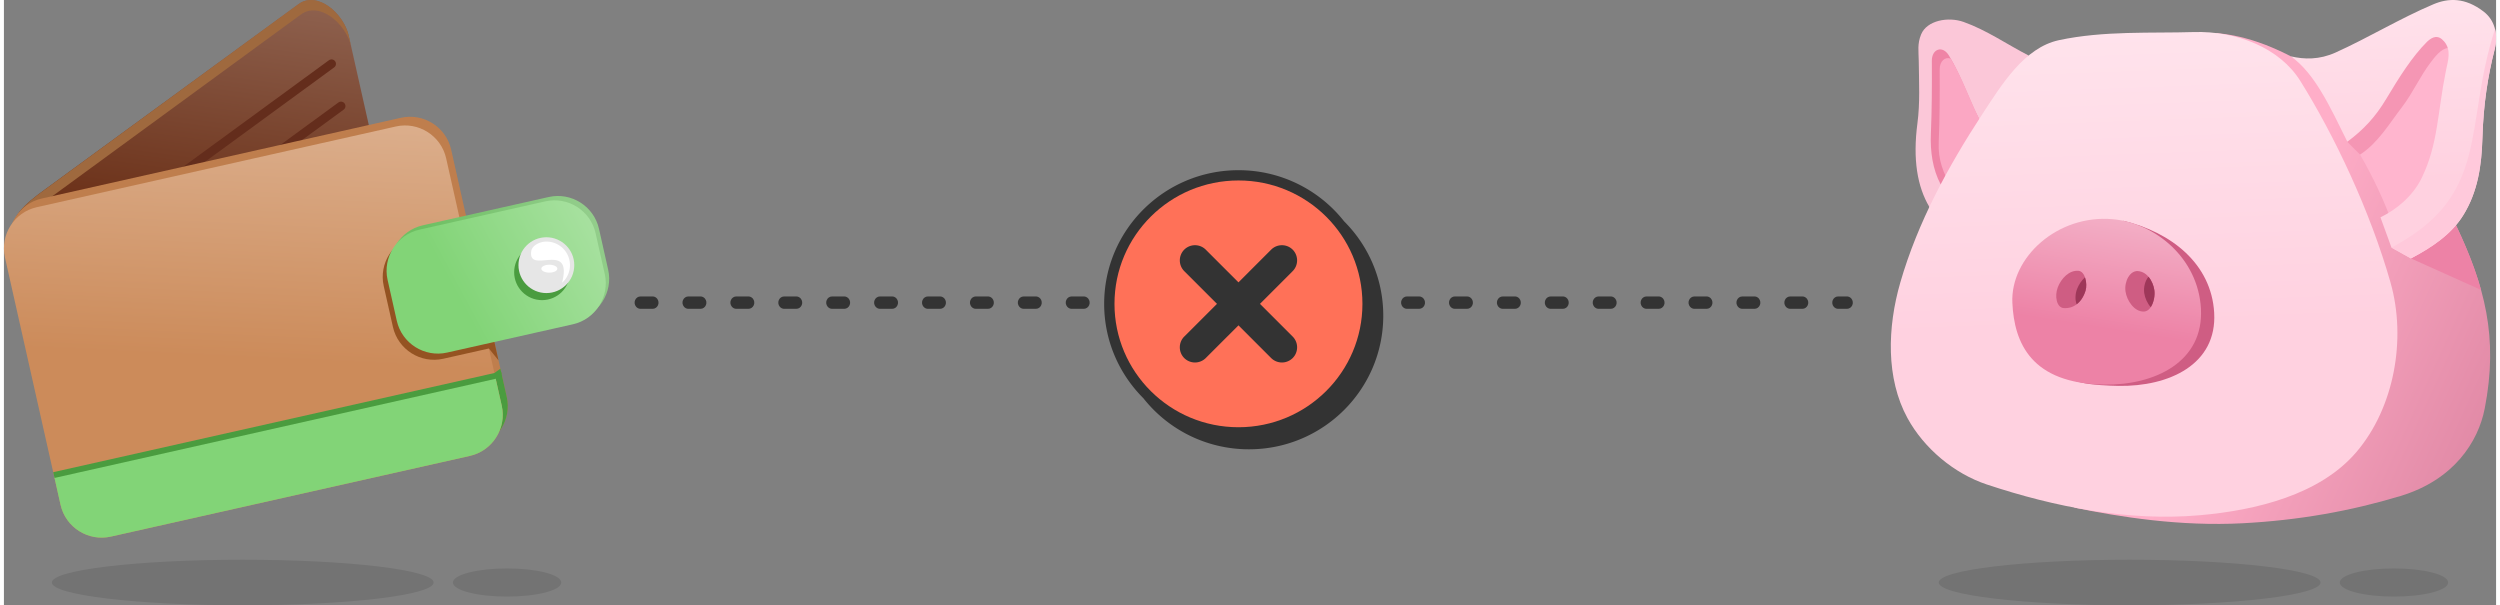 <?xml version="1.0" encoding="UTF-8"?>
<svg xmlns="http://www.w3.org/2000/svg" xmlns:xlink="http://www.w3.org/1999/xlink" width="570" height="138" viewBox="0 0 569.966 138.426" shape-rendering="geometricPrecision" image-rendering="optimizeQuality" fill-rule="evenodd" xmlns:v="https://vecta.io/nano"><rect x="0" y="0" width="569.966" height="138.426" fill="#808080" stroke="none"/><style><![CDATA[.e{fill-opacity:.102}.f{fill-rule:nonzero}]]></style><defs><linearGradient id="A" x1="496.856" y1="74.65" x2="490.645" y2="-95.721" xlink:href="#K"><stop offset="0" stop-color="#ffd1e0"/><stop offset="1" stop-color="#fefefe"/></linearGradient><linearGradient id="B" x1="49.573" y1="81.815" x2="58.053" y2="-100.21" xlink:href="#K"><stop offset="0" stop-color="#cc8b5a"/><stop offset="1" stop-color="#fefefe"/></linearGradient><linearGradient id="C" x1="98.041" y1="57.332" x2="202.122" y2="1.086" xlink:href="#K"><stop offset="0" stop-color="#82d477"/><stop offset="1" stop-color="#fefefe"/></linearGradient><linearGradient id="D" x1="515.951" y1="63.008" x2="700.032" y2="147.045" xlink:href="#K"><stop offset="0" stop-color="#ffaec8"/><stop offset="1" stop-color="#9e3759"/></linearGradient><linearGradient id="E" x1="98.818" y1="56.338" x2="202.899" y2=".092" xlink:href="#K"><stop offset="0" stop-color="#6ec063"/><stop offset="1" stop-color="#ebecec"/></linearGradient><linearGradient id="F" x1="42.846" y1="73.48" x2="75.633" y2="-169.032" xlink:href="#K"><stop offset="0" stop-color="#5c1b00"/><stop offset="1" stop-color="#fefefe"/></linearGradient><linearGradient id="G" xlink:href="#A" x1="554.509" y1="41.201" x2="549.842" y2="-68.784"/><linearGradient id="H" x1="478.398" y1="74.844" x2="489.388" y2="5.249" xlink:href="#K"><stop offset="0" stop-color="#ed82a6"/><stop offset="1" stop-color="#fefefe"/></linearGradient><path id="I" d="M486.158 128.017c24.109 0 43.653 2.33 43.653 5.205s-19.544 5.205-43.653 5.205-43.653-2.33-43.653-5.205 19.544-5.205 43.653-5.205z"/><path id="J" d="M546.615 130.007c6.841 0 12.387 1.439 12.387 3.215s-5.546 3.216-12.387 3.216-12.387-1.439-12.387-3.216 5.545-3.215 12.387-3.215z"/><linearGradient id="K" gradientUnits="userSpaceOnUse"/></defs><path d="M441.634 55.226l-1.279-7.898c-2.743-4.629-3.825-10.829-2.724-19.175.604-4.582.358-9.26.296-14.225-.027-2.21-.359-3.88.545-6.067 1.32-3.189 6.169-4.103 9.721-2.84 5.253 1.869 9.909 5.12 14.864 7.68l2.55 21.178-23.973 21.347z" fill="#fbc7d8"/><path d="M454.875 31.937l-3.135-4.709c-2.291-4.367-3.991-9.65-6.888-14.496-1.465-2.452-3.944-1.561-3.93 1.171.032 6.178.01 11.151-.219 16.638-.172 4.114.397 8.143 2.235 11.628l4.573 2.276 7.364-12.508z" fill="#ef84a6"/><path d="M445.249 13.412c-1.264-.497-2.543.515-2.532 2.48.031 6.178.009 11.151-.22 16.638-.172 4.112 1.027 6.872 2.864 10.357l2.269 2.04.228.113 7.363-12.508-3.134-4.709c-2.277-4.341-3.972-9.588-6.838-14.411z" fill="#fba7c3"/><path d="M506.022 7.57l-32.538 108.518c10.37 2.146 24.257 4.343 38.555 3.582 12.839-.683 24.627-2.779 36.07-6.236 12.205-3.688 17.779-12.414 19.255-19.982 3.197-16.386-.019-28.126-6.619-42.077-6.399-13.531-18.582-23.373-29.5-33.609-10.543-7.031-18.462-9.604-25.223-10.196z" fill="url(#D)"/><path d="M566.531 66.314c-1.362-4.909-3.341-9.772-5.786-14.939-.572-1.213-1.193-2.395-1.854-3.55l-8.403 11.278 16.043 7.211z" fill="#ed82a6"/><path d="M539.17 31.832l-.317 3.523c3.205 5.512 5.593 10.825 7.518 16.024l14.704-18.451L563.296 8.2l-8.496 2.854-15.63 20.778z" fill="#ffb5ce"/><path d="M535.66 20.135l.244 12.277 2.949 2.943c4.073-2.609 6.666-7.039 9.61-10.881 2.461-3.213 4.103-7.005 6.557-10.222.905-1.185 2.313-3.093 3.9-3.263l4.46-3.732-9.378-2.47-18.342 15.348z" fill="#f596b4"/><path d="M469.985 9.189c10.241-2.203 21.283-1.555 30.773-1.856 9.928-.314 19.726 3.666 24.406 11.136 7.872 12.565 16.067 29.953 20.67 46.181 3.661 12.908.843 28.567-7.792 38.712-8.357 9.816-23.003 13.343-35.829 14.473-16.343 1.438-33.141-1.855-48.711-7.029-7.485-2.488-14.377-8.26-18.156-15.194-4.955-9.09-4.602-20.733-1.628-31.03 3.961-13.715 10.944-26.55 18.761-38.489 4.444-6.789 9.583-15.2 17.506-16.904z" fill="url(#A)"/><path d="M546.041 56.623l4.447 2.48c4.917-2.574 9.268-5.571 11.914-9.791 3.449-5.498 4.261-11.671 4.434-17.686.226-7.815 1.269-14.322 2.77-20.194.966-3.78-.061-6.914-2.474-8.772-4.257-3.278-8.084-3.131-11.523-1.673-7.64 3.238-14.763 7.598-22.325 11.017-3.76 1.7-7.226 1.594-10.245.883 5.474 3.93 8.834 11.285 12.914 19.53 3.761-2.805 6.444-5.706 8.872-9.768 3.033-5.074 5.969-9.715 9.369-13.116 1.256-1.168 2.535-1.658 3.903-.043 1.703 2.014.859 4.413.41 6.623-1.957 9.647-1.777 16.827-5.541 24.564-2.087 4.29-5.913 7.311-9.443 9.029l2.518 6.917z" fill="url(#G)"/><path d="M546.041 56.623l4.447 2.48c4.917-2.574 9.268-5.571 11.914-9.791 3.449-5.498 4.261-11.671 4.434-17.686.226-7.815 1.269-14.322 2.77-20.194.45-1.758.467-3.376.116-4.792-7.27 22.398-.824 37.912-23.681 49.983z" fill="#ffc9db"/><path d="M462.535 69.969c-.494-10.126 7.956-15.029 22.189-19.472 10.936 2.615 20.113 9.808 20.77 21.004.696 11.878-10.343 16.941-21.89 16.756-2.372-.037-5.787-.232-7.669-.6-11.387-2.219-13.024-10.012-13.4-17.688z" fill="#cf5d83"/><path d="M459.339 69.252c-.473-10.388 10.353-20.252 22.977-19.117 9.763.877 19.518 8.963 20.151 20.447.669 12.185-10.548 17.545-22.099 17.382-16.717-.236-20.613-9.537-21.029-18.712z" fill="url(#H)"/><path d="M476.076 66.489c.472-1.509-.04-4.418-1.613-4.553-2.142-.181-3.944 1.743-4.724 3.749-.799 2.045-.268 4.629 1.3 4.769 2.126.191 4.141-1.097 5.037-3.965zm9.137.155c-.317-2.275 1.007-4.798 2.863-4.644 2.185.179 3.464 2.441 3.744 4.389.26 1.816-.585 4.813-2.416 4.868-2.149.063-3.895-2.479-4.191-4.613z" fill="#cf5d83"/><path d="M490.983 70.259c-.787-.906-1.332-2.122-1.486-3.231-.19-1.369.213-2.828.969-3.739h0c.743.864 1.201 2.029 1.354 3.101.167 1.166-.123 2.82-.837 3.869zm-16.943-.656c-.376-.967-.361-2.335.102-3.522.383-.985 1.013-1.95 1.808-2.655.348.982.385 2.234.126 3.063-.444 1.422-1.165 2.457-2.036 3.114z" fill="#9e3759"/><use xlink:href="#I" class="e"/><use xlink:href="#J" class="e"/><g fill="#333" class="f"><path d="M145.606 67.796c-1.181 0-1.801 1.427-1.019 2.364.278.302.612.471 1.019.471h2.739c1.182 0 1.801-1.428 1.019-2.365-.277-.302-.611-.47-1.019-.47h-2.739zm275.879 2.835c1.181 0 1.801-1.428 1.019-2.365-.278-.302-.612-.47-1.019-.47h-1.972c-1.181 0-1.801 1.427-1.019 2.364.277.302.612.471 1.019.471h1.972zm-10.189 0c1.181 0 1.801-1.428 1.019-2.365-.278-.302-.612-.47-1.019-.47h-2.74c-1.181 0-1.8 1.427-1.019 2.364.278.302.612.471 1.019.471h2.74zm-10.957 0c1.182 0 1.801-1.428 1.019-2.365-.277-.302-.611-.47-1.019-.47H397.6c-1.181 0-1.801 1.427-1.019 2.364.278.302.612.471 1.019.471h2.739zm-10.956 0c1.181 0 1.801-1.428 1.019-2.365-.277-.302-.612-.47-1.019-.47h-2.739c-1.181 0-1.801 1.427-1.019 2.364.277.302.612.471 1.019.471h2.739zm-10.956 0c1.181 0 1.801-1.428 1.019-2.365-.278-.302-.612-.47-1.019-.47h-2.739c-1.182 0-1.801 1.427-1.02 2.364.278.302.612.471 1.02.471h2.739zm-10.956 0c1.181 0 1.8-1.428 1.019-2.365-.278-.302-.612-.47-1.019-.47h-2.74c-1.181 0-1.801 1.427-1.019 2.364.278.302.612.471 1.019.471h2.74zm-10.957 0c1.181 0 1.801-1.428 1.019-2.365-.277-.302-.612-.47-1.019-.47h-2.739c-1.181 0-1.801 1.427-1.019 2.364.277.302.612.471 1.019.471h2.739zm-10.956 0c1.181 0 1.801-1.428 1.019-2.365-.277-.302-.612-.47-1.019-.47h-2.739c-1.181 0-1.801 1.427-1.019 2.364.277.302.612.471 1.019.471h2.739zm-10.956 0c1.181 0 1.8-1.428 1.019-2.365-.278-.302-.612-.47-1.019-.47h-2.739c-1.181 0-1.801 1.427-1.02 2.364.278.302.613.471 1.02.471h2.739zm-10.957 0c1.182 0 1.801-1.428 1.02-2.365-.278-.302-.613-.47-1.02-.47h-2.738c-1.182 0-1.802 1.427-1.02 2.364.278.302.612.471 1.02.471h2.738zm-10.956 0c1.181 0 1.801-1.428 1.02-2.365-.278-.302-.613-.47-1.02-.47h-2.739c-1.181 0-1.801 1.427-1.019 2.364.277.302.612.471 1.019.471h2.739zm-10.956 0c1.181 0 1.801-1.428 1.019-2.365-.277-.302-.612-.47-1.019-.47h-2.739c-1.181 0-1.801 1.427-1.02 2.364.278.302.613.471 1.02.471h2.739zm-10.957 0c1.182 0 1.802-1.428 1.02-2.365-.278-.302-.612-.47-1.02-.47h-2.738c-1.182 0-1.801 1.427-1.02 2.364.278.302.613.471 1.02.471h2.738zm-10.956 0c1.181 0 1.801-1.428 1.02-2.365-.278-.302-.613-.47-1.02-.47h-2.739c-1.181 0-1.801 1.427-1.019 2.364.277.302.612.471 1.019.471h2.739zm-10.956 0c1.181 0 1.801-1.428 1.019-2.365-.277-.302-.612-.47-1.019-.47h-2.739c-1.181 0-1.801 1.427-1.019 2.364.277.302.612.471 1.019.471h2.739zm-10.956 0c1.181 0 1.801-1.428 1.019-2.365-.278-.302-.612-.47-1.019-.47h-2.739c-1.181 0-1.801 1.427-1.02 2.364.278.302.613.471 1.02.471h2.739zm-10.957 0c1.182 0 1.802-1.428 1.02-2.365-.278-.302-.612-.47-1.02-.47h-2.739c-1.181 0-1.8 1.427-1.019 2.364.278.302.612.471 1.019.471h2.739zm-10.956 0c1.181 0 1.801-1.428 1.02-2.365-.278-.302-.613-.47-1.02-.47h-2.739c-1.181 0-1.801 1.427-1.019 2.364.278.302.612.471 1.019.471h2.739zm-10.956 0c1.181 0 1.801-1.428 1.019-2.365-.277-.302-.612-.47-1.019-.47H222.3c-1.181 0-1.801 1.427-1.019 2.364.277.302.612.471 1.019.471h2.739zm-10.956 0c1.181 0 1.801-1.428 1.019-2.365-.278-.302-.612-.47-1.019-.47h-2.739c-1.182 0-1.801 1.427-1.02 2.364.278.302.612.471 1.02.471h2.739zm-10.956 0c1.181 0 1.8-1.428 1.019-2.365-.278-.302-.612-.47-1.019-.47h-2.74c-1.181 0-1.801 1.427-1.019 2.364.278.302.612.471 1.019.471h2.74zm-10.957 0c1.181 0 1.801-1.428 1.019-2.365-.277-.302-.612-.47-1.019-.47h-2.739c-1.181 0-1.801 1.427-1.019 2.364.277.302.612.471 1.019.471h2.739zm-10.956 0c1.181 0 1.801-1.428 1.019-2.365-.278-.302-.612-.47-1.019-.47h-2.739c-1.182 0-1.801 1.427-1.019 2.364.277.302.612.471 1.019.471h2.739zm-10.956 0c1.181 0 1.8-1.428 1.019-2.365-.278-.302-.612-.47-1.019-.47h-2.74c-1.181 0-1.8 1.427-1.019 2.364.278.302.612.471 1.019.471h2.74zm-10.956 0c1.181 0 1.8-1.428 1.019-2.365-.278-.302-.612-.47-1.019-.47h-2.74c-1.181 0-1.8 1.427-1.019 2.364.278.302.612.471 1.019.471h2.74z"/><path d="M251.63 69.492c0-16.882 13.751-30.567 30.714-30.567a30.71 30.71 0 0 1 24.154 11.684c5.539 5.529 8.964 13.157 8.964 21.582 0 16.881-13.752 30.567-30.714 30.567-9.802 0-18.532-4.57-24.155-11.685-5.539-5.529-8.963-13.157-8.963-21.581z"/></g><path d="M253.99 69.492c0-15.584 12.695-28.218 28.354-28.218s28.353 12.634 28.353 28.218-12.694 28.218-28.353 28.218-28.354-12.634-28.354-28.218z" fill="#ff7158" class="f"/><g fill="#333"><path d="M294.742 57.093h.001a3.49 3.49 0 0 1 0 4.916l-19.882 19.882a3.49 3.49 0 0 1-4.916 0v-.001c-1.352-1.351-1.352-3.564 0-4.915l19.881-19.882a3.49 3.49 0 0 1 4.916 0z"/><path d="M294.743 81.89l-.001.001a3.49 3.49 0 0 1-4.916 0l-19.881-19.882a3.49 3.49 0 0 1 0-4.916h0a3.49 3.49 0 0 1 4.916 0l19.882 19.882c1.352 1.351 1.352 3.564 0 4.915z"/></g><use xlink:href="#I" x="-431.54" class="e"/><use xlink:href="#J" x="-431.54" class="e"/><path d="M9.262 43.429L67.383.939c4.268-3.12 10.326 2.112 11.485 7.269l12.718 56.585c1.159 5.157-3.002 8.365-7.269 11.484l-58.121 42.491c-4.267 3.119-10.326-2.112-11.485-7.27L1.993 54.914c-1.159-5.158 3.002-8.365 7.269-11.485z" fill="url(#F)"/><path d="M9.262 43.429L67.383.939c4.268-3.12 10.326 2.112 11.485 7.269l.53 2.359C78.23 5.415 72.18.198 67.918 3.314L9.796 45.804c-4.267 3.12-8.428 6.327-7.269 11.485l12.189 54.227-.005-.018L1.993 54.913c-1.159-5.157 3.002-8.364 7.269-11.484z" fill="#9f693e"/><path d="M14.701 71.135c-.452.331-1.088.234-1.419-.219s-.233-1.087.219-1.419l62.995-46.054c.452-.331 1.088-.233 1.419.219s.234 1.088-.219 1.419L14.701 71.135zm-2.172-9.662c-.452.331-1.088.234-1.419-.219s-.233-1.087.219-1.419l62.995-46.054c.453-.331 1.088-.233 1.419.219s.234 1.088-.218 1.419L12.529 61.473z" fill="#642d1c" class="f"/><path d="M8.651 45.401l82.148-18.464c5.157-1.159 10.325 2.112 11.484 7.27l12.718 56.585c1.159 5.157-2.112 10.325-7.269 11.484L25.584 120.74c-5.157 1.159-10.325-2.112-11.484-7.27L1.381 56.886C.222 51.728 3.493 46.56 8.651 45.401z" fill="#bf7e4d"/><path d="M113.709 85.041l1.292 5.751c1.159 5.157-2.112 10.325-7.269 11.484l-1.983.446 1.752-13.379 6.208-4.302z" fill="#4a9c3f"/><path d="M7.502 47.388l82.149-18.463c5.157-1.159 10.325 2.112 11.484 7.269l12.718 56.585c1.159 5.157-2.112 10.326-7.269 11.484l-82.148 18.464c-5.157 1.159-10.326-2.112-11.484-7.269L.233 58.873c-1.159-5.158 2.112-10.325 7.269-11.485z" fill="url(#B)"/><path d="M95.795 51.53l28.81-6.475c5.157-1.16 10.326 2.113 11.485 7.269l2.103 9.36c1.159 5.156-2.113 10.325-7.269 11.484l-28.81 6.476c-5.156 1.158-10.326-2.112-11.485-7.27l-2.104-9.36c-1.159-5.157 2.112-10.325 7.27-11.484z" fill="url(#E)"/><path d="M106.113 51.245l7.008 31.182-2.208-2.727-10.46 2.351c-5.156 1.158-10.325-2.112-11.484-7.269l-2.104-9.36c-1.159-5.158 2.112-10.326 7.269-11.485l11.979-2.692z" fill="#945322"/><path d="M112.323 85.97l1.53 6.809c1.159 5.157-2.112 10.326-7.269 11.484l-82.148 18.464c-5.157 1.159-10.326-2.112-11.484-7.269l-1.531-6.809L112.323 85.97z" fill="#82d477"/><path d="M95.018 52.524l28.81-6.475c5.157-1.16 10.325 2.113 11.484 7.269l2.104 9.36c1.159 5.156-2.113 10.325-7.269 11.484l-28.81 6.476c-5.156 1.158-10.326-2.112-11.485-7.27l-2.104-9.36c-1.159-5.157 2.112-10.325 7.27-11.484z" fill="url(#C)"/><g fill="#4a9c3f"><path d="M11.273 107.989L112.174 85.31l1.372-.994.286 1.272-1.361 1.042L11.57 109.309z" class="f"/><path d="M123.074 55.88c3.524 0 6.382 2.858 6.382 6.382s-2.858 6.382-6.382 6.382-6.382-2.857-6.382-6.382 2.857-6.382 6.382-6.382z"/></g><path d="M124.061 54.262c3.524 0 6.382 2.857 6.382 6.382s-2.858 6.382-6.382 6.382-6.382-2.858-6.382-6.382 2.857-6.382 6.382-6.382z" fill="#e6e6e6"/><path d="M124.061 55.249c2.979 0 5.395 2.415 5.395 5.395a5.38 5.38 0 0 1-1.813 4.033c2.554-9.85-7.813-1.711-7.047-7.209.189-1.357 1.992-2.219 3.465-2.219zm.679 5.298c1.008 0 1.825.404 1.825.901s-.817.901-1.825.901-1.825-.403-1.825-.901.817-.901 1.825-.901z" fill="#fff"/></svg>